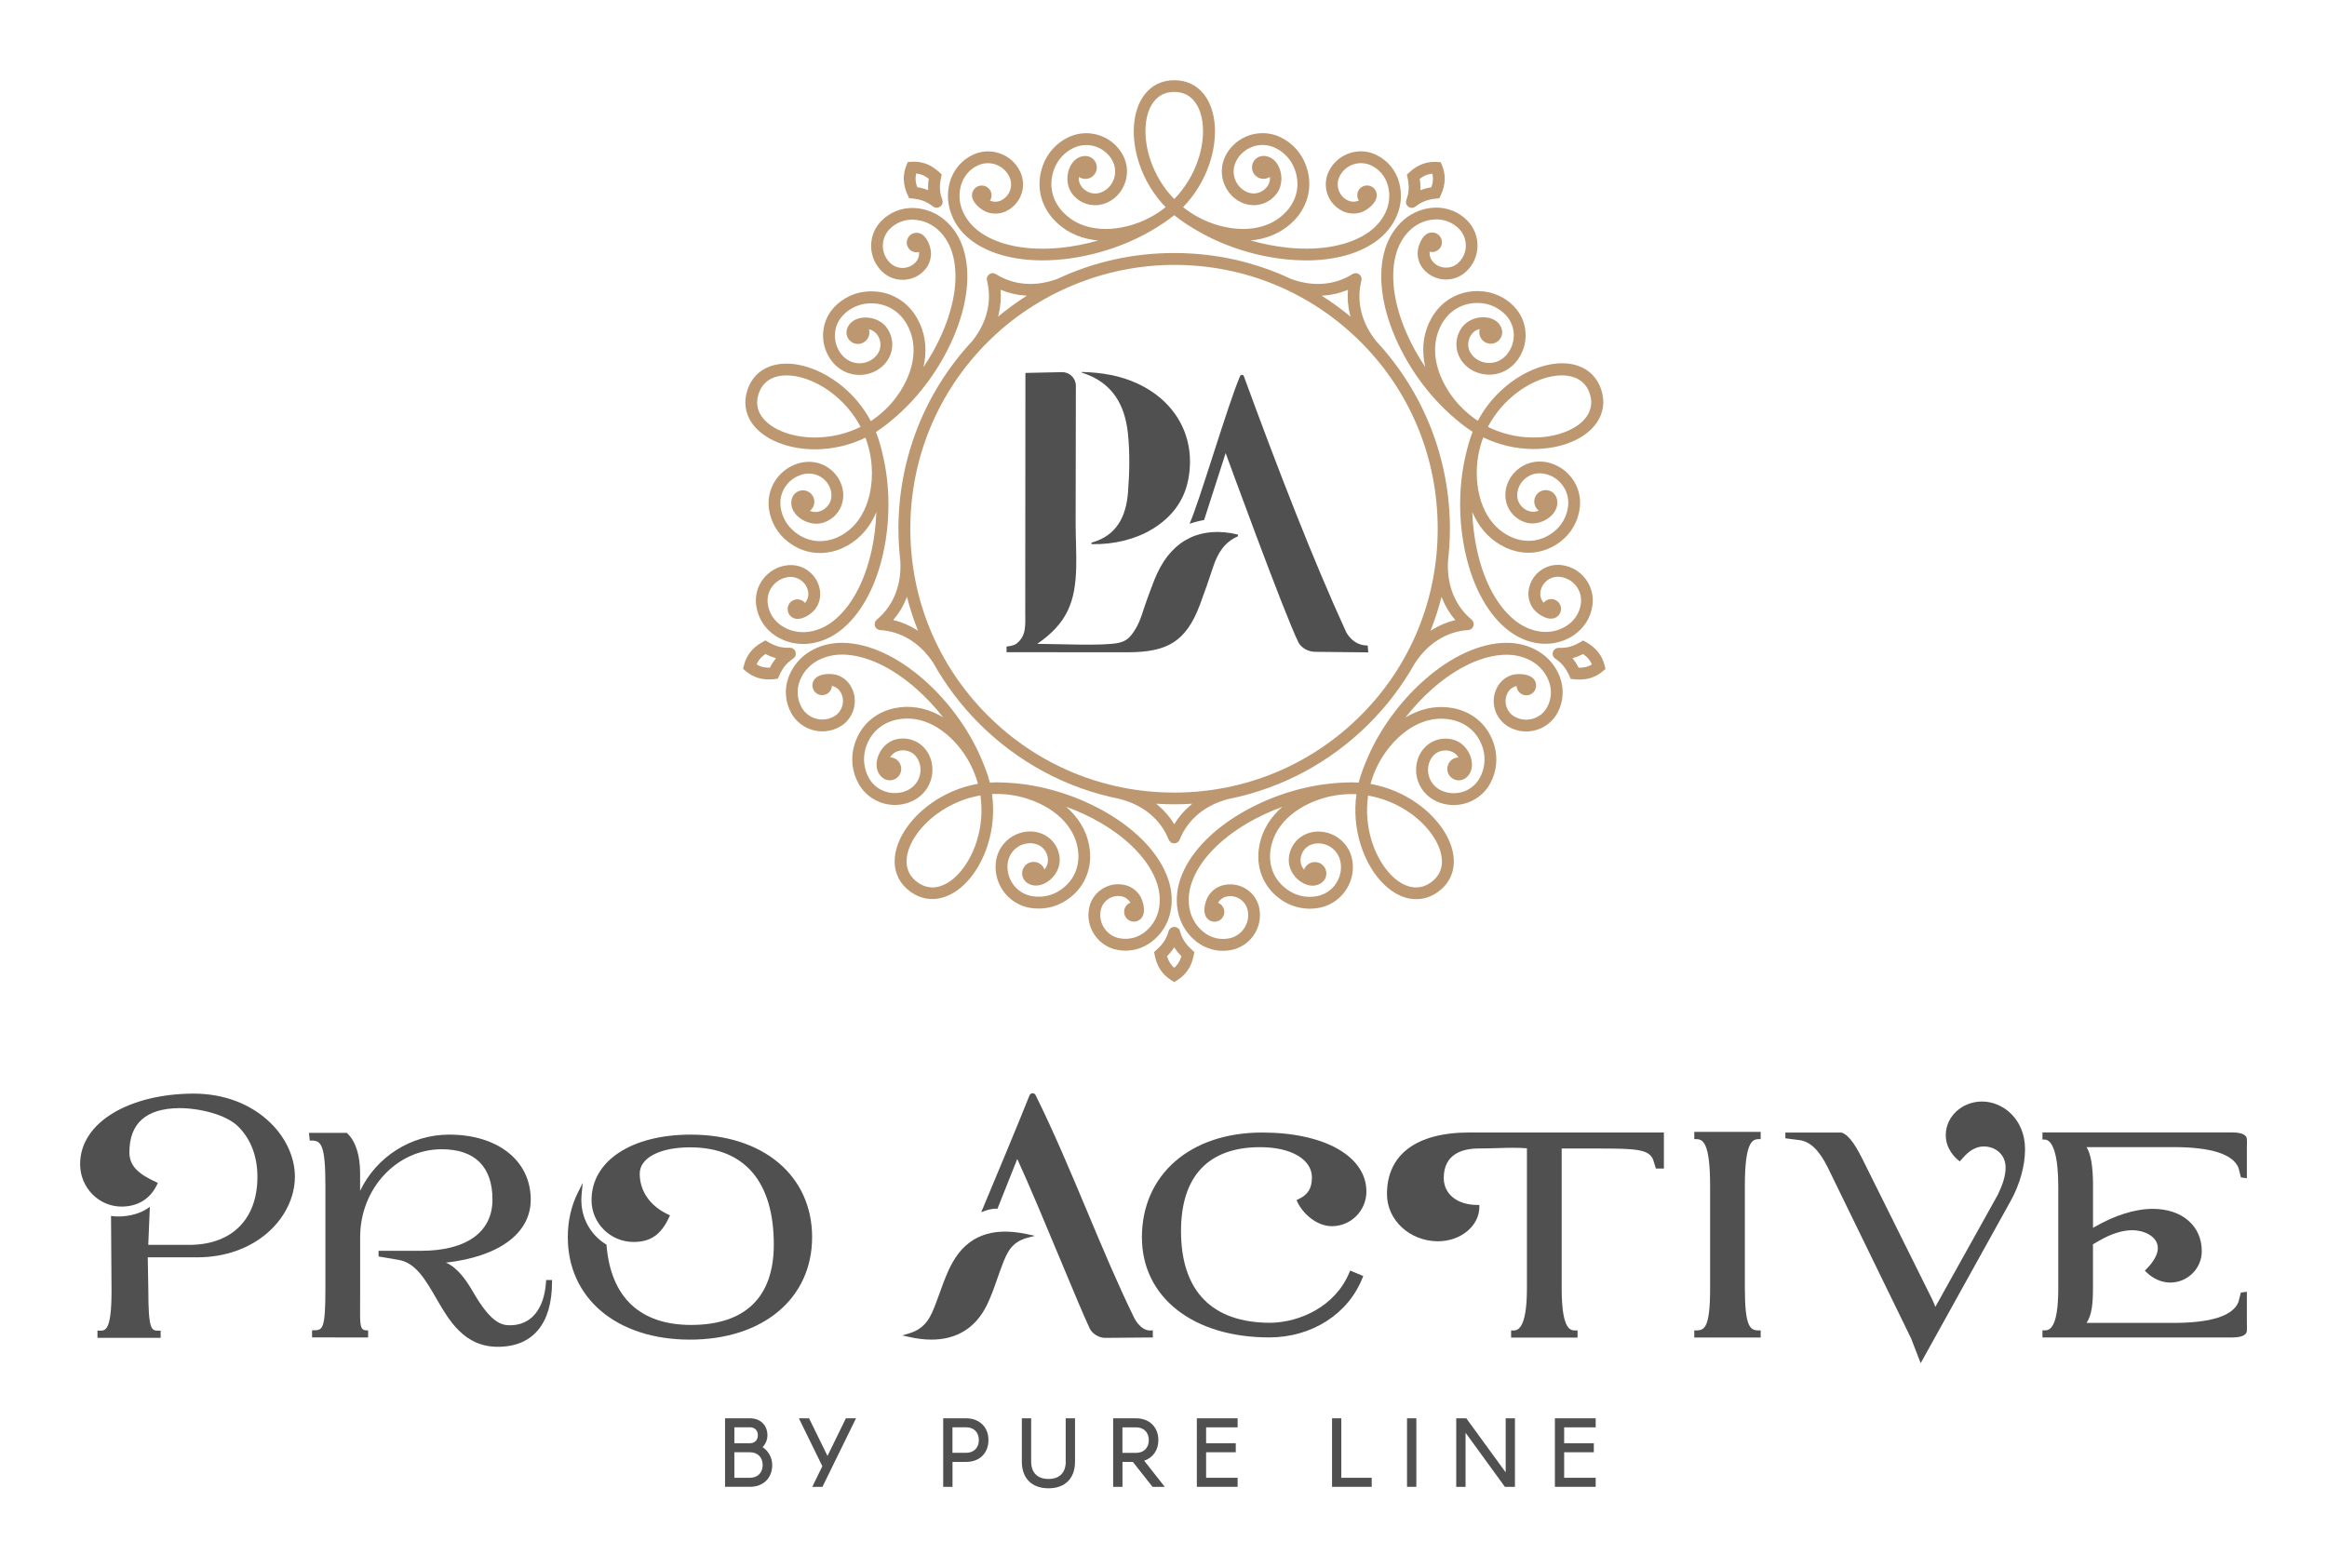 <?xml version="1.0" encoding="UTF-8"?> <!-- Generator: Adobe Illustrator 25.0.0, SVG Export Plug-In . SVG Version: 6.00 Build 0) --> <svg xmlns="http://www.w3.org/2000/svg" xmlns:xlink="http://www.w3.org/1999/xlink" version="1.1" id="Layer_1" x="0px" y="0px" viewBox="0 0 411.84 277.64" style="enable-background:new 0 0 411.84 277.64;" xml:space="preserve"> <style type="text/css"> .st0{fill:#BC976F;} .st1{fill:#515051;} </style> <g> <g> <path class="st0" d="M249.26,36.59c0.18,0.13,0.4,0.2,0.61,0.2c0.23,0,0.45-0.07,0.64-0.22c0.56-0.44,1.08-0.74,1.65-0.96 c0.58-0.23,1.21-0.37,2-0.45l0.58-0.06l0.25-0.53c0.43-0.91,0.66-1.83,0.7-2.72c0.03-0.86-0.12-1.71-0.46-2.53l-0.24-0.6 l-0.65-0.05c-0.88-0.06-1.74,0.05-2.55,0.35c-0.84,0.31-1.64,0.81-2.37,1.5l-0.43,0.4l0.13,0.58c0.16,0.76,0.22,1.43,0.19,2.04 c-0.04,0.6-0.17,1.21-0.41,1.87C248.73,35.83,248.87,36.31,249.26,36.59z M251.27,31.66c0.4-0.31,0.82-0.55,1.24-0.7l0,0 c0.32-0.12,0.65-0.19,1-0.22c0.08,0.34,0.11,0.68,0.1,1.02c-0.02,0.45-0.11,0.92-0.29,1.4c-0.7,0.11-1.33,0.28-1.92,0.51 c-0.01,0-0.01,0-0.02,0.01c0-0.01,0-0.01,0-0.02C251.42,33.01,251.38,32.36,251.27,31.66z"></path> <path class="st0" d="M245.14,44.08c-1.35,4.36-0.69,9.96,1.85,15.78l0,0c2.29,5.25,5.86,10.16,10.04,13.81 c1.03,0.9,2.25,1.92,3.6,2.77c-0.59,1.48-0.97,3.02-1.28,4.36c-1.24,5.42-1.24,11.49,0,17.08c1.36,6.2,4.13,11.12,7.78,13.86 c1.74,1.3,3.72,2.07,5.73,2.21c0.22,0.02,0.44,0.02,0.66,0.02c1.76,0,3.45-0.5,4.93-1.47c0.91-0.6,1.7-1.4,2.29-2.32 c0.59-0.93,0.96-1.96,1.1-3.06c0.22-1.67-0.22-3.32-1.24-4.66c-1.02-1.34-2.51-2.19-4.17-2.42c-1.39-0.18-2.77,0.18-3.88,1.03 c-1.11,0.85-1.83,2.09-2.01,3.48c-0.15,1.17,0.16,2.33,0.87,3.26c0.58,0.76,2.31,2.06,3.67,1.62c0.44-0.14,0.8-0.45,1.01-0.86 c0.21-0.41,0.25-0.88,0.1-1.32c-0.14-0.44-0.45-0.8-0.86-1.01c-0.41-0.21-0.88-0.25-1.32-0.1c-0.32,0.1-0.6,0.3-0.81,0.56 c-0.04-0.05-0.08-0.1-0.12-0.15c-0.38-0.49-0.54-1.1-0.46-1.71c0.11-0.83,0.54-1.58,1.21-2.09c0.67-0.51,1.5-0.74,2.34-0.62 c1.11,0.15,2.1,0.72,2.79,1.61c0.68,0.89,0.98,2,0.83,3.11c-0.1,0.79-0.37,1.54-0.8,2.21c-0.42,0.67-0.99,1.25-1.66,1.68 c-1.3,0.85-2.76,1.23-4.31,1.11c-1.58-0.12-3.22-0.76-4.62-1.8c-3.25-2.44-5.73-6.92-6.99-12.64c-0.48-2.18-0.76-4.48-0.84-6.79 c0.11,0.27,0.23,0.53,0.36,0.79c1.27,2.56,3.15,4.42,5.58,5.54c1.61,0.74,3.35,1.04,5.04,0.84c1.69-0.2,3.27-0.86,4.69-1.96 c0.92-0.72,1.68-1.59,2.26-2.61c0.57-1.01,0.94-2.11,1.09-3.27c0.37-2.83-0.97-5.64-3.4-7.15c-1.47-0.92-3.15-1.28-4.73-1.01 c-1.84,0.31-3.47,1.49-4.35,3.15c-1.1,2.07-0.86,4.46,0.61,6.09c0.65,0.73,1.53,1.26,2.47,1.51c1.51,0.4,3.36-0.17,4.5-1.38 c0.84-0.89,1.14-1.99,0.81-3c-0.17-0.52-0.53-0.94-1.01-1.18c-0.48-0.25-1.03-0.29-1.55-0.12c-1.07,0.35-1.65,1.49-1.3,2.56 c0.13,0.39,0.37,0.73,0.69,0.97c-0.44,0.21-0.95,0.27-1.46,0.16c-0.6-0.12-1.16-0.45-1.59-0.92c-1.16-1.29-0.82-2.94-0.17-3.97 c0.6-0.95,1.57-1.61,2.66-1.81c1-0.18,2.11,0.03,3.11,0.59c1.88,1.06,2.91,3.12,2.64,5.24c-0.11,0.89-0.4,1.73-0.83,2.5 c-0.44,0.77-1.02,1.44-1.73,1.99c-1.11,0.87-2.34,1.38-3.64,1.53c-1.3,0.15-2.66-0.08-3.92-0.66c-1.98-0.91-3.52-2.45-4.58-4.58 c-1.08-2.17-1.59-4.92-1.43-7.74c0.1-1.8,0.48-3.61,1.12-5.29c2.7,1.32,5.72,2.03,8.76,2.06c2.38,0.02,4.7-0.39,6.67-1.18 c2.05-0.82,3.65-2.02,4.65-3.47c1.2-1.74,1.48-3.76,0.81-5.83c-0.67-2.07-2.08-3.54-4.08-4.24c-1.66-0.59-3.67-0.61-5.8-0.07 c-2.07,0.52-4.17,1.55-6.09,2.97c-2.44,1.81-4.46,4.15-5.88,6.82c-1.5-0.98-2.88-2.23-4.02-3.62c-1.78-2.19-2.99-4.71-3.39-7.1 c-0.39-2.34-0.05-4.49,1.01-6.39c0.68-1.22,1.64-2.2,2.78-2.84c1.15-0.65,2.44-0.95,3.85-0.9c0.89,0.03,1.76,0.23,2.57,0.6 c0.81,0.37,1.53,0.88,2.14,1.53c1.47,1.55,1.84,3.83,0.95,5.79c-0.48,1.05-1.24,1.87-2.16,2.31c-1,0.48-2.17,0.52-3.21,0.1 c-1.13-0.45-2.38-1.59-2.2-3.31c0.07-0.63,0.33-1.23,0.74-1.68c0.35-0.39,0.8-0.63,1.28-0.72c-0.11,0.38-0.11,0.8,0.02,1.19 c0.35,1.06,1.49,1.65,2.56,1.3c0.52-0.17,0.94-0.53,1.18-1.01c0.25-0.48,0.29-1.03,0.12-1.55c-0.33-1.01-1.21-1.72-2.42-1.95 c-1.63-0.31-3.46,0.32-4.45,1.52c-0.61,0.75-1.01,1.7-1.11,2.67c-0.23,2.19,0.98,4.26,3.09,5.29c1.69,0.82,3.69,0.82,5.37-0.01 c1.43-0.71,2.58-1.98,3.23-3.6c1.07-2.66,0.5-5.71-1.46-7.79c-0.8-0.85-1.74-1.52-2.8-2c-1.06-0.48-2.19-0.74-3.36-0.78 c-1.79-0.06-3.46,0.33-4.95,1.17c-1.48,0.83-2.71,2.09-3.58,3.64c-1.31,2.34-1.73,4.95-1.25,7.76c0.05,0.28,0.11,0.57,0.17,0.86 c-1.3-1.92-2.42-3.95-3.31-5.99c-2.34-5.36-2.97-10.45-1.77-14.33c0.52-1.67,1.47-3.15,2.68-4.17c1.19-1.01,2.59-1.56,4.14-1.63 c0.8-0.04,1.6,0.09,2.33,0.39c0.74,0.3,1.4,0.74,1.95,1.32c0.77,0.81,1.18,1.88,1.16,3.01c-0.03,1.12-0.49,2.17-1.31,2.94 c-0.61,0.58-1.41,0.89-2.26,0.87c-0.84-0.02-1.63-0.37-2.21-0.98c-0.42-0.45-0.65-1.03-0.64-1.65c0-0.06,0.01-0.13,0.01-0.19 c0.32,0.09,0.66,0.08,0.98-0.03c0.44-0.14,0.8-0.45,1.01-0.86c0.21-0.41,0.25-0.88,0.1-1.32c-0.3-0.91-1.28-1.41-2.19-1.11 c-1.36,0.44-1.99,2.51-2.02,3.46c-0.03,1.18,0.4,2.3,1.21,3.15c0.97,1.02,2.27,1.59,3.67,1.63c1.41,0.04,2.73-0.48,3.75-1.45 c1.22-1.16,1.92-2.72,1.96-4.41c0.04-1.68-0.58-3.28-1.73-4.5c-0.77-0.8-1.67-1.42-2.69-1.82c-1.02-0.41-2.12-0.59-3.21-0.54 c-1.99,0.1-3.85,0.83-5.38,2.12C246.94,40.22,245.78,42,245.14,44.08z M271.25,77.45c-2.75-0.02-5.48-0.67-7.92-1.88 c1.27-2.41,3.09-4.54,5.3-6.17c1.7-1.26,3.56-2.17,5.36-2.62c1.74-0.44,3.33-0.43,4.6,0.02c1.37,0.48,2.31,1.46,2.78,2.91 c0.47,1.45,0.29,2.8-0.54,4c-0.76,1.11-2.05,2.05-3.71,2.71C275.4,77.11,273.38,77.47,271.25,77.45z"></path> <g> <path class="st0" d="M155.18,109.69c-0.33,0.28-0.46,0.72-0.33,1.13c0.13,0.41,0.49,0.69,0.93,0.72c1.91,0.13,3.7,0.71,5.32,1.73 c1.6,1.01,2.99,2.41,4.11,4.14c2.19,3.91,4.92,7.51,8.1,10.69c6.85,6.85,15.46,11.47,24.88,13.34c2.08,0.54,3.89,1.44,5.36,2.67 c1.48,1.23,2.58,2.75,3.29,4.53c0.16,0.4,0.54,0.66,0.97,0.66c0.43,0,0.81-0.26,0.97-0.66c0.71-1.78,1.82-3.3,3.29-4.53 c1.47-1.23,3.28-2.13,5.33-2.66c9.45-1.88,18.06-6.5,24.91-13.35c3.17-3.17,5.88-6.75,8.06-10.62c1.15-1.78,2.55-3.2,4.16-4.21 c1.62-1.02,3.41-1.61,5.32-1.73c0.43-0.03,0.79-0.31,0.92-0.72c0.13-0.41,0.01-0.85-0.32-1.13c-1.47-1.22-2.57-2.74-3.29-4.53 c-0.7-1.76-1-3.72-0.89-5.79c0.22-1.91,0.34-3.85,0.34-5.77c0-12.36-4.63-24.14-13.03-33.19c-1.29-1.61-2.18-3.34-2.63-5.15 c-0.47-1.86-0.47-3.75,0-5.6c0.1-0.42-0.05-0.85-0.4-1.1c-0.35-0.26-0.81-0.27-1.18-0.04c-1.62,1.02-3.41,1.6-5.32,1.72 c-1.8,0.12-3.66-0.17-5.53-0.85c-6.51-3.05-13.47-4.6-20.71-4.6c-7.24,0-14.2,1.55-20.71,4.6c-1.87,0.68-3.73,0.97-5.53,0.85 c-1.92-0.13-3.71-0.71-5.32-1.72c-0.37-0.23-0.83-0.22-1.17,0.04c-0.35,0.25-0.51,0.69-0.4,1.1c0.47,1.85,0.47,3.73,0,5.6 c-0.45,1.79-1.33,3.51-2.61,5.12c-8.42,9.05-13.06,20.85-13.06,33.23c0,1.94,0.12,3.89,0.34,5.77c0.11,2.09-0.19,4.04-0.89,5.79 C157.75,106.94,156.65,108.47,155.18,109.69z M160.52,105.65c0.52,2.05,1.17,4.06,1.96,6.02c-0.09-0.06-0.17-0.11-0.26-0.17 c-1.29-0.81-2.68-1.4-4.14-1.73c0.98-1.13,1.76-2.42,2.33-3.84C160.45,105.84,160.48,105.74,160.52,105.65z M161.11,93.6 c0-12.48,4.86-24.21,13.68-33.03c8.69-8.69,20.73-13.68,33.03-13.68c12.48,0,24.21,4.86,33.03,13.68 c8.77,8.77,13.6,20.5,13.6,33.03c0,12.53-4.83,24.26-13.6,33.03c-8.82,8.82-20.55,13.68-33.03,13.68 c-12.48,0-24.21-4.86-33.03-13.68C165.97,117.8,161.11,106.07,161.11,93.6z M210.75,142.51L210.75,142.51 c-1.17,0.98-2.16,2.12-2.93,3.4c-0.77-1.28-1.76-2.43-2.93-3.41c-0.09-0.07-0.18-0.14-0.27-0.22c2.14,0.14,4.25,0.14,6.39,0 C210.93,142.37,210.84,142.44,210.75,142.51z M255.24,105.94c0.57,1.42,1.35,2.71,2.33,3.84c-1.46,0.34-2.85,0.92-4.14,1.73 c-0.09,0.06-0.17,0.11-0.26,0.17c0.78-1.96,1.44-3.98,1.96-6.03C255.16,105.74,255.2,105.84,255.24,105.94z M234.2,52.33 c1.52-0.1,2.99-0.45,4.37-1.03c-0.13,1.49-0.01,2.99,0.37,4.47c0.02,0.1,0.05,0.2,0.08,0.29c-1.62-1.35-3.33-2.59-5.11-3.72 C234.01,52.34,234.1,52.33,234.2,52.33L234.2,52.33z M177.08,51.29c1.38,0.58,2.85,0.93,4.37,1.03c0.1,0.01,0.19,0.01,0.29,0.02 c-1.78,1.13-3.48,2.37-5.1,3.72c0.03-0.1,0.05-0.19,0.08-0.29v0C177.08,54.29,177.21,52.78,177.08,51.29z"></path> </g> <path class="st0" d="M272.39,115.37c-1.71-1.06-3.75-1.61-5.93-1.57c-4.56,0.07-9.69,2.42-14.44,6.64 c-4.28,3.8-7.85,8.71-10.03,13.82c-0.54,1.26-1.13,2.74-1.53,4.28c-1.62-0.1-3.26,0.01-4.54,0.13c-5.54,0.5-11.31,2.37-16.25,5.27 c-5.48,3.22-9.3,7.36-10.77,11.68c-0.7,2.06-0.82,4.18-0.34,6.13c0.48,1.94,1.56,3.63,3.11,4.88c0.85,0.69,1.86,1.19,2.91,1.46 c0.61,0.16,1.24,0.23,1.86,0.23c0.46,0,0.93-0.04,1.39-0.13c1.65-0.3,3.09-1.23,4.05-2.62c0.95-1.39,1.31-3.06,1.01-4.72 c-0.25-1.38-1.03-2.58-2.18-3.37c-1.15-0.79-2.55-1.09-3.93-0.84c-1.16,0.21-2.16,0.86-2.83,1.83c-0.54,0.79-1.24,2.83-0.4,3.99 c0.27,0.37,0.67,0.62,1.13,0.69c0.46,0.07,0.92-0.04,1.29-0.31c0.77-0.56,0.95-1.65,0.38-2.42c-0.2-0.27-0.47-0.48-0.78-0.6 c0.03-0.06,0.07-0.11,0.1-0.16c0.35-0.51,0.88-0.85,1.49-0.97c0.83-0.15,1.67,0.03,2.36,0.51c0.7,0.48,1.16,1.2,1.32,2.03 c0.2,1.1-0.03,2.22-0.67,3.15c-0.64,0.93-1.6,1.55-2.7,1.75c-0.79,0.14-1.59,0.12-2.36-0.08c-0.76-0.19-1.49-0.56-2.11-1.06 c-1.21-0.98-2.02-2.24-2.39-3.75c-0.38-1.54-0.28-3.3,0.29-4.95c1.31-3.85,4.81-7.59,9.86-10.56c1.92-1.13,4.02-2.11,6.2-2.9 c-0.22,0.19-0.43,0.39-0.64,0.59c-2.04,2-3.23,4.36-3.55,7.02c-0.21,1.76,0.05,3.51,0.76,5.05c0.71,1.55,1.82,2.85,3.31,3.85 c0.97,0.66,2.04,1.11,3.18,1.34c1.13,0.24,2.29,0.25,3.44,0.03c2.8-0.52,5.06-2.66,5.76-5.44c0.42-1.69,0.24-3.39-0.5-4.81 c-0.87-1.66-2.49-2.84-4.34-3.16c-2.31-0.41-4.51,0.56-5.61,2.46c-0.49,0.85-0.73,1.85-0.67,2.82c0.09,1.56,1.2,3.14,2.71,3.85 c1.11,0.53,2.24,0.47,3.1-0.16c0.44-0.32,0.73-0.79,0.81-1.32c0.09-0.54-0.04-1.07-0.36-1.51c-0.32-0.44-0.79-0.73-1.33-0.81 c-0.54-0.08-1.07,0.04-1.51,0.36c-0.33,0.24-0.58,0.58-0.72,0.95c-0.33-0.35-0.55-0.82-0.61-1.34c-0.07-0.61,0.07-1.25,0.38-1.79 c0.87-1.5,2.55-1.69,3.72-1.39c1.08,0.27,2.01,0.99,2.54,1.97c0.48,0.9,0.62,2.01,0.4,3.14c-0.43,2.11-2.07,3.73-4.17,4.12 c-0.88,0.16-1.76,0.16-2.63-0.02c-0.87-0.18-1.69-0.53-2.43-1.03c-1.17-0.79-2.04-1.8-2.59-2.99c-0.54-1.19-0.75-2.55-0.58-3.93 c0.26-2.17,1.25-4.11,2.94-5.77c1.73-1.7,4.19-3.03,6.92-3.75c1.74-0.46,3.59-0.65,5.38-0.57c-0.42,2.98-0.17,6.07,0.75,8.97 c0.72,2.28,1.82,4.35,3.18,5.98c1.41,1.69,3.05,2.86,4.74,3.36c2.03,0.6,4.03,0.25,5.79-1.03c1.76-1.28,2.72-3.07,2.77-5.19 c0.04-1.76-0.55-3.68-1.73-5.54c-1.13-1.8-2.76-3.49-4.71-4.88c-2.47-1.76-5.33-2.96-8.3-3.48c0.47-1.73,1.23-3.43,2.2-4.94 c1.53-2.37,3.56-4.3,5.7-5.42c2.1-1.1,4.25-1.44,6.4-1.01c1.36,0.27,2.59,0.88,3.56,1.77c0.97,0.89,1.66,2.03,2.05,3.38 c0.25,0.86,0.32,1.75,0.22,2.63c-0.1,0.88-0.36,1.73-0.79,2.51c-1.02,1.87-3.07,2.93-5.21,2.69c-1.14-0.13-2.16-0.61-2.86-1.35 c-0.77-0.8-1.16-1.91-1.09-3.02c0.08-1.21,0.78-2.75,2.47-3.11c0.62-0.13,1.27-0.06,1.82,0.19c0.48,0.22,0.85,0.56,1.08,0.99 c-0.4,0.01-0.79,0.14-1.13,0.38c-0.9,0.66-1.11,1.93-0.45,2.84c0.66,0.9,1.93,1.11,2.84,0.45c0.86-0.63,1.27-1.68,1.11-2.9 c-0.21-1.65-1.37-3.2-2.83-3.76c-0.91-0.35-1.93-0.43-2.89-0.23c-2.15,0.46-3.75,2.25-4.08,4.57c-0.26,1.86,0.36,3.77,1.67,5.1 c1.11,1.14,2.68,1.84,4.42,1.96c2.86,0.2,5.59-1.29,6.96-3.79c0.56-1.03,0.91-2.13,1.04-3.28c0.13-1.16,0.03-2.31-0.29-3.43 c-0.5-1.73-1.39-3.19-2.64-4.34c-1.25-1.15-2.83-1.93-4.57-2.28c-2.63-0.52-5.24-0.11-7.77,1.21c-0.26,0.13-0.51,0.28-0.76,0.43 c1.42-1.82,3.01-3.52,4.67-5c4.38-3.88,9.02-6.05,13.09-6.11c1.76-0.03,3.45,0.42,4.79,1.26c1.32,0.82,2.28,1.98,2.83,3.43 c0.28,0.74,0.4,1.55,0.35,2.34c-0.05,0.79-0.27,1.55-0.66,2.26c-0.54,0.99-1.42,1.71-2.5,2.03c-1.08,0.32-2.22,0.2-3.2-0.33 c-0.74-0.4-1.28-1.07-1.52-1.88c-0.24-0.81-0.15-1.66,0.25-2.4c0.29-0.54,0.78-0.94,1.38-1.12c0.06-0.02,0.13-0.03,0.19-0.05 c0.02,0.33,0.13,0.65,0.33,0.93c0.27,0.37,0.67,0.62,1.13,0.69c0.46,0.07,0.92-0.04,1.29-0.31c0.37-0.27,0.62-0.67,0.69-1.13 c0.07-0.46-0.04-0.92-0.31-1.29c-0.84-1.16-3-1.12-3.92-0.85c-1.13,0.33-2.06,1.09-2.62,2.13c-0.67,1.23-0.82,2.65-0.42,3.99 c0.4,1.34,1.3,2.45,2.53,3.12c1.48,0.8,3.18,0.98,4.8,0.5c1.61-0.48,2.94-1.56,3.74-3.04c0.53-0.97,0.83-2.02,0.9-3.12 c0.07-1.09-0.1-2.21-0.48-3.22C275.36,117.97,274.09,116.43,272.39,115.37z M253.29,156.18c-1.23,0.9-2.57,1.14-3.97,0.73 c-1.29-0.38-2.58-1.31-3.73-2.69c-1.19-1.43-2.16-3.25-2.8-5.27c-0.83-2.62-1.05-5.41-0.66-8.11c2.68,0.46,5.27,1.54,7.51,3.14 c1.73,1.23,3.16,2.72,4.15,4.29c0.95,1.52,1.44,3.03,1.41,4.38C255.16,154.09,254.52,155.28,253.29,156.18z"></path> <path class="st0" d="M172.25,42.81L172.25,42.81c3.73,2.63,9.26,3.73,15.58,3.12c5.7-0.56,11.47-2.43,16.24-5.28 c1.18-0.7,2.52-1.55,3.75-2.56c1.22,1.01,2.57,1.86,3.75,2.56c4.77,2.85,10.54,4.73,16.24,5.28c1.14,0.11,2.26,0.17,3.34,0.17 c4.92,0,9.19-1.13,12.24-3.28c1.78-1.25,3.12-2.9,3.88-4.76c0.75-1.85,0.87-3.85,0.35-5.77c-0.28-1.05-0.8-2.05-1.5-2.89 c-0.7-0.84-1.57-1.51-2.56-1.99c-1.52-0.73-3.23-0.82-4.81-0.26c-1.59,0.56-2.86,1.7-3.59,3.22c-0.61,1.26-0.68,2.69-0.22,4.01 c0.47,1.32,1.42,2.38,2.69,2.99c1.06,0.51,2.26,0.57,3.37,0.18c0.9-0.32,2.67-1.56,2.67-2.99c0-0.96-0.78-1.73-1.73-1.73 c-0.96,0-1.73,0.78-1.73,1.73c0,0.34,0.1,0.67,0.28,0.94c-0.06,0.03-0.12,0.05-0.18,0.07c-0.58,0.21-1.21,0.17-1.77-0.09 c-0.76-0.36-1.33-1-1.61-1.8c-0.28-0.8-0.24-1.65,0.13-2.41c0.48-1.01,1.34-1.78,2.4-2.15c1.06-0.37,2.2-0.31,3.22,0.17 c0.73,0.35,1.35,0.83,1.86,1.44c0.5,0.6,0.88,1.33,1.09,2.1c0.41,1.5,0.31,3-0.27,4.44c-0.6,1.47-1.71,2.83-3.14,3.84 c-3.32,2.34-8.35,3.32-14.18,2.75c-2.22-0.22-4.5-0.66-6.72-1.3c0.29-0.03,0.58-0.06,0.87-0.1c2.78-0.41,5.2-1.65,7-3.59 c1.21-1.3,2.02-2.87,2.36-4.53c0.34-1.67,0.2-3.38-0.42-5.07c-0.4-1.1-1-2.09-1.78-2.95c-0.78-0.86-1.71-1.55-2.77-2.05 c-2.58-1.22-5.66-0.82-7.86,1.02c-1.33,1.12-2.19,2.6-2.42,4.18c-0.27,1.85,0.35,3.76,1.65,5.11c1.63,1.69,3.98,2.2,5.99,1.3 c0.9-0.4,1.68-1.07,2.2-1.88c0.84-1.31,0.87-3.25,0.07-4.71c-0.59-1.08-1.54-1.69-2.6-1.69c-1.12,0-2.03,0.91-2.03,2.03 s0.91,2.03,2.03,2.03c0.41,0,0.81-0.13,1.14-0.35c0.06,0.48-0.04,0.98-0.29,1.44c-0.3,0.53-0.79,0.97-1.37,1.23 c-1.58,0.71-3.05-0.13-3.83-1.06c-0.71-0.86-1.04-1.99-0.89-3.09c0.14-1.01,0.68-1.99,1.52-2.77c1.59-1.46,3.86-1.81,5.79-0.89 c0.81,0.38,1.52,0.91,2.12,1.57c0.6,0.66,1.06,1.42,1.36,2.26c0.48,1.32,0.59,2.65,0.33,3.94c-0.26,1.28-0.9,2.5-1.84,3.52 c-1.49,1.61-3.43,2.59-5.77,2.94c-2.4,0.36-5.17-0.01-7.8-1.03c-1.68-0.65-3.29-1.58-4.69-2.7c2.09-2.16,3.7-4.81,4.67-7.69 c0.76-2.27,1.08-4.59,0.94-6.71c-0.15-2.2-0.79-4.1-1.86-5.5c-1.29-1.68-3.12-2.57-5.3-2.57c-2.18,0-4.01,0.89-5.29,2.57 c-1.07,1.4-1.71,3.3-1.86,5.5c-0.14,2.13,0.18,4.45,0.94,6.71c0.96,2.88,2.57,5.53,4.67,7.69c-1.39,1.12-3,2.05-4.68,2.7 c-2.63,1.02-5.4,1.39-7.8,1.03c-2.34-0.34-4.28-1.33-5.77-2.94c-0.94-1.02-1.58-2.24-1.84-3.52c-0.26-1.29-0.15-2.61,0.33-3.94 c0.31-0.84,0.76-1.6,1.36-2.26c0.6-0.66,1.31-1.18,2.11-1.56c1.93-0.91,4.21-0.57,5.8,0.89c0.85,0.77,1.39,1.76,1.52,2.77 c0.15,1.1-0.18,2.23-0.89,3.09c-0.78,0.93-2.24,1.77-3.83,1.06c-0.58-0.26-1.06-0.69-1.37-1.23c-0.26-0.45-0.36-0.96-0.29-1.44 c0.33,0.22,0.73,0.35,1.14,0.35c1.12,0,2.03-0.91,2.03-2.03s-0.91-2.03-2.03-2.03c-1.06,0-2.01,0.62-2.6,1.69 c-0.8,1.46-0.77,3.39,0.07,4.71c0.52,0.82,1.3,1.48,2.2,1.88c2.01,0.89,4.36,0.38,5.99-1.3c1.3-1.35,1.92-3.26,1.65-5.11 c-0.23-1.58-1.09-3.06-2.42-4.18c-2.19-1.84-5.28-2.24-7.86-1.02c-1.06,0.5-1.99,1.19-2.77,2.05c-0.78,0.86-1.38,1.85-1.78,2.95 c-0.61,1.69-0.75,3.4-0.42,5.07c0.34,1.66,1.15,3.23,2.36,4.53c1.79,1.94,4.21,3.18,7,3.59c0.29,0.04,0.57,0.08,0.87,0.1 c-2.22,0.64-4.5,1.08-6.72,1.3c-5.82,0.57-10.86-0.41-14.18-2.75c-1.43-1.01-2.54-2.37-3.14-3.84c-0.59-1.44-0.68-2.94-0.27-4.44 c0.21-0.77,0.58-1.49,1.09-2.1c0.51-0.61,1.13-1.1,1.86-1.44c1.01-0.48,2.16-0.55,3.22-0.17c1.06,0.38,1.91,1.14,2.4,2.15 c0.36,0.76,0.41,1.62,0.13,2.41c-0.28,0.8-0.85,1.43-1.61,1.8c-0.56,0.27-1.19,0.3-1.77,0.09c-0.06-0.02-0.12-0.05-0.18-0.07 c0.18-0.28,0.28-0.6,0.28-0.94c0-0.96-0.78-1.73-1.73-1.73c-0.96,0-1.73,0.78-1.73,1.73c0,1.42,1.77,2.67,2.67,2.99 c1.11,0.39,2.31,0.33,3.37-0.18c1.27-0.61,2.22-1.67,2.69-2.99c0.47-1.32,0.39-2.75-0.21-4.01c-0.73-1.52-2-2.67-3.59-3.22 c-1.59-0.56-3.29-0.47-4.81,0.26c-1,0.48-1.86,1.15-2.56,1.99c-0.7,0.84-1.22,1.84-1.5,2.89c-0.52,1.92-0.4,3.92,0.35,5.77 C169.13,39.91,170.47,41.56,172.25,42.81z M204.19,18.01c0.89-1.16,2.11-1.74,3.63-1.74c1.53,0,2.75,0.59,3.63,1.74 c0.82,1.07,1.32,2.58,1.44,4.37c0.12,1.86-0.17,3.91-0.84,5.91c-0.87,2.61-2.33,5-4.23,6.95c-1.9-1.95-3.36-4.34-4.23-6.95 c-0.67-2.01-0.96-4.05-0.84-5.91C202.87,20.59,203.37,19.08,204.19,18.01z"></path> <path class="st0" d="M207.08,161.75c0.48-1.95,0.37-4.07-0.34-6.13l0,0c-1.47-4.32-5.3-8.47-10.77-11.68 c-4.94-2.9-10.7-4.77-16.24-5.27c-1.36-0.12-2.95-0.23-4.54-0.13c-0.39-1.54-0.99-3.01-1.53-4.28 c-2.19-5.12-5.75-10.02-10.03-13.82c-4.75-4.21-9.87-6.57-14.44-6.64c-2.19-0.03-4.23,0.51-5.93,1.57 c-1.7,1.06-2.97,2.6-3.68,4.46c-0.39,1.01-0.56,2.13-0.48,3.22c0.07,1.1,0.38,2.15,0.9,3.12c0.8,1.48,2.13,2.56,3.74,3.04 c1.61,0.48,3.32,0.3,4.8-0.5c1.23-0.67,2.13-1.77,2.53-3.12c0.4-1.34,0.25-2.76-0.42-3.99c-0.56-1.04-1.49-1.79-2.62-2.13 c-0.92-0.27-3.08-0.31-3.92,0.84c-0.56,0.77-0.39,1.86,0.38,2.42c0.77,0.56,1.86,0.39,2.42-0.38c0.2-0.28,0.31-0.6,0.33-0.93 c0.06,0.01,0.13,0.03,0.19,0.05c0.6,0.18,1.09,0.57,1.38,1.12c0.4,0.74,0.49,1.59,0.25,2.4c-0.24,0.81-0.78,1.48-1.52,1.88 c-0.99,0.54-2.13,0.65-3.2,0.33c-1.08-0.32-1.97-1.04-2.5-2.03c-0.38-0.71-0.6-1.47-0.66-2.26c-0.05-0.79,0.07-1.6,0.35-2.34 c0.55-1.45,1.51-2.61,2.83-3.43c1.35-0.84,3.04-1.28,4.8-1.26c4.06,0.06,8.71,2.23,13.08,6.11c1.67,1.48,3.25,3.17,4.68,5 c-0.25-0.15-0.5-0.29-0.76-0.43c-2.53-1.32-5.14-1.73-7.77-1.21c-1.74,0.35-3.32,1.13-4.57,2.28c-1.25,1.15-2.14,2.61-2.64,4.34 c-0.32,1.12-0.42,2.28-0.29,3.44c0.13,1.15,0.48,2.26,1.04,3.28c1.37,2.5,4.1,3.99,6.95,3.79c1.73-0.12,3.3-0.82,4.42-1.96 c1.31-1.33,1.93-3.24,1.67-5.1c-0.33-2.32-1.93-4.12-4.08-4.57c-0.96-0.21-1.99-0.12-2.89,0.23c-1.45,0.57-2.62,2.12-2.83,3.77 c-0.16,1.22,0.25,2.27,1.11,2.9c0.91,0.66,2.18,0.46,2.84-0.45c0.66-0.91,0.45-2.18-0.45-2.84c-0.33-0.24-0.73-0.37-1.13-0.39 c0.23-0.43,0.61-0.77,1.08-0.99c0.56-0.25,1.2-0.32,1.82-0.19c1.7,0.36,2.39,1.9,2.47,3.11c0.07,1.12-0.32,2.22-1.09,3.02 c-0.7,0.74-1.72,1.22-2.86,1.34c-2.14,0.24-4.19-0.81-5.21-2.69c-0.43-0.78-0.69-1.63-0.79-2.51c-0.1-0.89-0.02-1.77,0.22-2.63 c0.39-1.35,1.08-2.49,2.05-3.38c0.97-0.89,2.2-1.5,3.56-1.77c2.14-0.43,4.29-0.09,6.39,1.01c2.15,1.13,4.18,3.05,5.7,5.42 c0.98,1.51,1.73,3.21,2.2,4.94c-2.97,0.52-5.83,1.72-8.3,3.48c-1.95,1.39-3.57,3.07-4.71,4.88c-1.17,1.87-1.77,3.78-1.73,5.54 c0.05,2.11,1.01,3.91,2.77,5.19c1.76,1.28,3.77,1.64,5.79,1.03c1.69-0.5,3.33-1.66,4.74-3.35c1.36-1.63,2.46-3.7,3.18-5.98 c0.91-2.9,1.17-5.99,0.75-8.97c1.79-0.09,3.64,0.11,5.38,0.57c2.73,0.72,5.19,2.06,6.92,3.75c1.69,1.66,2.68,3.6,2.94,5.77 c0.16,1.38-0.04,2.74-0.58,3.93c-0.55,1.2-1.42,2.2-2.59,2.99c-0.74,0.5-1.56,0.84-2.43,1.02c-0.87,0.18-1.75,0.19-2.63,0.03 c-2.1-0.4-3.74-2.02-4.17-4.13c-0.23-1.12-0.09-2.24,0.4-3.14c0.53-0.98,1.45-1.7,2.54-1.97c1.18-0.3,2.86-0.11,3.72,1.39 c0.32,0.55,0.45,1.18,0.38,1.79c-0.06,0.52-0.27,0.98-0.61,1.34c-0.14-0.38-0.38-0.71-0.72-0.95c-0.44-0.32-0.98-0.45-1.51-0.36 c-0.54,0.08-1.01,0.37-1.33,0.81c-0.66,0.91-0.45,2.18,0.45,2.84c0.86,0.63,1.99,0.68,3.1,0.16c1.5-0.71,2.62-2.29,2.71-3.85 c0.06-0.97-0.18-1.97-0.67-2.82c-1.1-1.9-3.3-2.87-5.61-2.46c-1.85,0.33-3.47,1.51-4.34,3.16c-0.74,1.41-0.92,3.12-0.5,4.81 c0.69,2.78,2.95,4.92,5.76,5.44c1.15,0.21,2.3,0.2,3.44-0.03c1.14-0.23,2.21-0.69,3.18-1.34c1.49-1.01,2.61-2.3,3.31-3.85 c0.71-1.54,0.97-3.29,0.76-5.05c-0.31-2.66-1.51-5.02-3.55-7.02c-0.21-0.2-0.42-0.4-0.64-0.59c2.18,0.79,4.28,1.77,6.2,2.9 c5.04,2.96,8.54,6.71,9.86,10.56c0.56,1.65,0.67,3.41,0.29,4.95c-0.37,1.51-1.18,2.78-2.39,3.75c-0.62,0.5-1.35,0.87-2.11,1.06 c-0.77,0.19-1.57,0.22-2.36,0.07c-1.1-0.2-2.06-0.82-2.7-1.75c-0.64-0.93-0.88-2.04-0.67-3.15c0.15-0.83,0.62-1.55,1.31-2.03 c0.69-0.48,1.53-0.66,2.36-0.51c0.61,0.11,1.14,0.46,1.49,0.97c0.04,0.05,0.07,0.11,0.1,0.16c-0.31,0.12-0.58,0.32-0.78,0.6 c-0.27,0.37-0.38,0.83-0.31,1.29c0.07,0.46,0.32,0.86,0.69,1.14c0.37,0.27,0.83,0.38,1.29,0.31c0.46-0.07,0.86-0.32,1.13-0.69 c0.84-1.15,0.14-3.2-0.4-3.99c-0.67-0.97-1.67-1.62-2.83-1.83c-1.38-0.25-2.77,0.04-3.93,0.84c-1.15,0.8-1.93,1.99-2.18,3.37 c-0.31,1.65,0.05,3.33,1.01,4.71c0.95,1.39,2.39,2.32,4.05,2.62c0.46,0.09,0.93,0.13,1.39,0.13c0.62,0,1.24-0.08,1.86-0.23 c1.06-0.27,2.07-0.77,2.91-1.46C205.53,165.37,206.6,163.68,207.08,161.75z M170.06,154.21c-1.15,1.38-2.44,2.31-3.73,2.69 c-1.4,0.42-2.73,0.17-3.97-0.73c-1.23-0.9-1.88-2.09-1.91-3.55c-0.03-1.34,0.45-2.86,1.41-4.38c0.99-1.57,2.43-3.06,4.15-4.29 c2.24-1.6,4.82-2.68,7.51-3.14c0.39,2.69,0.17,5.48-0.66,8.11v0C172.22,150.96,171.25,152.78,170.06,154.21z"></path> <path class="st0" d="M283.98,117.78L283.98,117.78c-0.21-0.87-0.59-1.65-1.12-2.32c-0.55-0.7-1.28-1.31-2.16-1.79l-0.52-0.28 l-0.51,0.3c-0.69,0.4-1.29,0.65-1.88,0.81c-0.59,0.15-1.19,0.21-1.91,0.19c-0.47-0.01-0.88,0.28-1.03,0.72 c-0.14,0.45,0.02,0.93,0.41,1.19c0.59,0.4,1.04,0.8,1.43,1.27c0.39,0.47,0.73,1.05,1.05,1.76l0.24,0.54l0.59,0.07 c0.34,0.04,0.67,0.06,1,0.06c0.63,0,1.24-0.08,1.81-0.24c0.82-0.23,1.59-0.64,2.27-1.22l0.49-0.42L283.98,117.78z M281.74,117.63 c-0.3,0.18-0.61,0.32-0.94,0.41c-0.43,0.12-0.91,0.18-1.41,0.16c-0.32-0.63-0.67-1.18-1.08-1.67c0-0.01-0.01-0.01-0.01-0.02 c0.01,0,0.01,0,0.02,0c0.61-0.16,1.22-0.4,1.86-0.72c0.42,0.28,0.77,0.6,1.05,0.96C281.43,117.01,281.6,117.31,281.74,117.63z"></path> <path class="st0" d="M209.6,166.6L209.6,166.6c-0.33-0.51-0.57-1.07-0.77-1.75l-0.11-0.39h-0.1c-0.19-0.23-0.48-0.37-0.8-0.37 c-0.47,0.01-0.87,0.31-1,0.76c-0.2,0.69-0.44,1.24-0.77,1.75c-0.33,0.52-0.76,1.01-1.35,1.54l-0.44,0.4l0.11,0.58 c0.19,0.99,0.54,1.87,1.04,2.61c0.48,0.71,1.11,1.31,1.86,1.78l0.55,0.34l0.55-0.34c0.75-0.47,1.38-1.07,1.86-1.78 c0.5-0.74,0.85-1.62,1.04-2.62l0.11-0.58l-0.44-0.39C210.35,167.61,209.93,167.12,209.6,166.6z M208.5,170.56 c-0.19,0.29-0.42,0.54-0.68,0.77c-0.26-0.23-0.49-0.48-0.68-0.77c-0.25-0.37-0.45-0.81-0.59-1.3c0.51-0.5,0.92-1.01,1.26-1.54 c0-0.01,0.01-0.01,0.01-0.02c0,0.01,0.01,0.01,0.01,0.02c0.34,0.54,0.75,1.04,1.26,1.54C208.95,169.76,208.75,170.19,208.5,170.56 L208.5,170.56z"></path> <path class="st0" d="M140.38,116.58c0.39-0.26,0.56-0.74,0.41-1.19c-0.15-0.45-0.56-0.74-1.03-0.72c-0.71,0.02-1.32-0.04-1.9-0.19 c-0.6-0.16-1.21-0.42-1.88-0.81l-0.51-0.3l-0.52,0.29c-0.89,0.49-1.61,1.09-2.16,1.79c-0.53,0.67-0.91,1.46-1.12,2.32l-0.16,0.63 l0.5,0.42c0.68,0.57,1.44,0.98,2.27,1.22c0.57,0.16,1.17,0.24,1.81,0.24c0.33,0,0.66-0.02,1-0.06l0.58-0.08l0.24-0.54 c0.32-0.71,0.66-1.29,1.05-1.76C139.33,117.39,139.8,116.97,140.38,116.58z M137.35,116.5c0,0.01-0.01,0.01-0.01,0.02 c-0.4,0.49-0.76,1.04-1.08,1.67c-0.51,0.02-0.98-0.04-1.42-0.16c-0.33-0.09-0.64-0.23-0.94-0.41c0.13-0.32,0.31-0.61,0.52-0.88 c0.28-0.35,0.63-0.68,1.05-0.96c0.63,0.32,1.24,0.56,1.85,0.72C137.34,116.5,137.35,116.5,137.35,116.5z"></path> <path class="st0" d="M160.9,35.08l0.58,0.06c0.78,0.08,1.42,0.22,2,0.45c0.56,0.22,1.09,0.53,1.65,0.96l0.15,0.11h0.04 c0.15,0.07,0.3,0.11,0.46,0.11c0.22,0,0.43-0.07,0.62-0.2c0.38-0.28,0.53-0.76,0.37-1.2c-0.24-0.66-0.37-1.26-0.41-1.86 c-0.04-0.61,0.02-1.28,0.19-2.04l0.12-0.58l-0.43-0.4c-0.74-0.69-1.54-1.2-2.37-1.5c-0.8-0.29-1.66-0.41-2.55-0.35l-0.65,0.05 l-0.25,0.6c-0.34,0.82-0.49,1.68-0.46,2.54c0.03,0.89,0.27,1.81,0.7,2.73L160.9,35.08z M164.27,33.64c0,0.01,0,0.01,0,0.02 c-0.01,0-0.01-0.01-0.02-0.01c-0.59-0.23-1.22-0.4-1.92-0.51c-0.17-0.48-0.27-0.95-0.29-1.4c-0.01-0.34,0.02-0.68,0.1-1.02 c0.35,0.03,0.68,0.1,1,0.22c0.42,0.15,0.83,0.39,1.24,0.7C164.27,32.36,164.23,33.01,164.27,33.64z"></path> <path class="st0" d="M137.74,78.36c1.98,0.79,4.28,1.2,6.67,1.18c3.04-0.03,6.05-0.74,8.76-2.06c0.64,1.67,1.02,3.49,1.12,5.29 c0.16,2.82-0.35,5.56-1.43,7.74c-1.05,2.12-2.59,3.66-4.58,4.58c-1.26,0.58-2.62,0.81-3.92,0.66c-1.31-0.15-2.54-0.67-3.65-1.54 c-0.7-0.55-1.28-1.22-1.72-1.99c-0.44-0.77-0.72-1.61-0.84-2.49c-0.27-2.12,0.76-4.18,2.64-5.24c1-0.57,2.1-0.78,3.11-0.59 c1.09,0.2,2.06,0.86,2.66,1.8c0.65,1.03,0.99,2.68-0.17,3.97c-0.42,0.47-0.99,0.8-1.59,0.92c-0.51,0.1-1.02,0.04-1.46-0.16 c0.31-0.24,0.56-0.58,0.69-0.97c0.34-1.07-0.24-2.21-1.3-2.56c-1.06-0.35-2.21,0.24-2.56,1.3c-0.33,1.01-0.03,2.11,0.81,3 c1.14,1.21,2.99,1.78,4.5,1.39c0.94-0.25,1.81-0.78,2.47-1.51c1.47-1.63,1.71-4.02,0.61-6.09c-0.88-1.66-2.51-2.84-4.35-3.15 c-1.57-0.27-3.25,0.09-4.73,1.01c-2.43,1.52-3.76,4.33-3.4,7.16c0.15,1.16,0.52,2.26,1.09,3.26c0.57,1.01,1.33,1.89,2.26,2.61 c1.42,1.11,2.99,1.77,4.69,1.96c1.68,0.19,3.42-0.1,5.04-0.84c2.43-1.12,4.31-2.99,5.58-5.55c0.13-0.26,0.25-0.52,0.36-0.79 c-0.08,2.31-0.36,4.61-0.84,6.79c-1.26,5.71-3.74,10.2-6.99,12.64c-1.4,1.05-3.04,1.69-4.62,1.8c-1.56,0.11-3-0.26-4.31-1.11 c-0.67-0.43-1.24-1.02-1.66-1.68c-0.42-0.68-0.69-1.42-0.8-2.22c-0.15-1.11,0.15-2.22,0.83-3.11c0.69-0.89,1.67-1.47,2.79-1.61 c0.84-0.11,1.67,0.11,2.34,0.63c0.67,0.51,1.1,1.25,1.21,2.09c0.08,0.61-0.08,1.22-0.46,1.71c-0.04,0.05-0.08,0.1-0.12,0.15 c-0.21-0.26-0.49-0.45-0.81-0.56c-0.91-0.29-1.89,0.21-2.18,1.11c-0.29,0.91,0.2,1.89,1.11,2.18c1.36,0.44,3.09-0.86,3.67-1.62 c0.71-0.93,1.02-2.09,0.87-3.26c-0.18-1.39-0.9-2.62-2.01-3.48c-1.11-0.85-2.49-1.22-3.88-1.03c-1.67,0.22-3.15,1.08-4.17,2.41 c-1.02,1.34-1.46,2.99-1.24,4.66c0.15,1.1,0.52,2.13,1.1,3.06c0.58,0.92,1.37,1.73,2.28,2.32c1.48,0.97,3.17,1.47,4.93,1.47 c0.22,0,0.44-0.01,0.67-0.02c2-0.14,3.98-0.91,5.73-2.21c3.65-2.74,6.41-7.66,7.78-13.86c1.23-5.59,1.23-11.65-0.01-17.08 c-0.3-1.34-0.69-2.88-1.28-4.36c1.34-0.85,2.56-1.87,3.6-2.77c4.19-3.66,7.76-8.57,10.04-13.82c2.54-5.82,3.2-11.42,1.85-15.78 c-0.64-2.08-1.79-3.86-3.33-5.16c-1.53-1.29-3.39-2.02-5.38-2.12c-1.09-0.05-2.2,0.13-3.21,0.54c-1.02,0.41-1.92,1.02-2.69,1.82 c-1.16,1.22-1.77,2.82-1.73,4.5c0.04,1.68,0.74,3.25,1.96,4.41c1.02,0.97,2.36,1.48,3.75,1.44c1.4-0.04,2.71-0.61,3.67-1.63 c0.81-0.85,1.24-1.97,1.21-3.15c-0.02-0.96-0.66-3.02-2.02-3.46c-0.44-0.14-0.91-0.11-1.32,0.1c-0.41,0.21-0.72,0.57-0.86,1.01 c-0.14,0.44-0.11,0.91,0.1,1.32s0.57,0.72,1.01,0.86c0.32,0.1,0.66,0.11,0.98,0.03c0.01,0.06,0.01,0.13,0.01,0.19 c0.02,0.62-0.21,1.21-0.64,1.65c-0.58,0.61-1.37,0.96-2.21,0.98c-0.85,0.02-1.65-0.29-2.26-0.87c-0.81-0.77-1.28-1.82-1.31-2.95 c-0.03-1.12,0.38-2.19,1.16-3.01c0.55-0.58,1.21-1.03,1.95-1.32c0.73-0.29,1.53-0.43,2.33-0.39c1.55,0.08,2.95,0.63,4.14,1.63 c1.21,1.02,2.16,2.5,2.68,4.17c1.2,3.88,0.57,8.97-1.77,14.33c-0.89,2.05-2.02,4.07-3.31,5.99c0.07-0.29,0.12-0.57,0.17-0.86 c0.48-2.81,0.05-5.43-1.25-7.76c-0.87-1.55-2.1-2.81-3.58-3.64c-1.48-0.84-3.14-1.23-4.95-1.17c-1.17,0.04-2.3,0.3-3.36,0.78 c-1.06,0.48-2,1.15-2.8,2c-1.96,2.07-2.53,5.13-1.46,7.79c0.65,1.61,1.8,2.89,3.23,3.6c1.67,0.83,3.68,0.83,5.37,0.01 c2.11-1.03,3.32-3.11,3.09-5.29c-0.1-0.98-0.5-1.92-1.11-2.67c-0.99-1.21-2.82-1.83-4.45-1.52c-1.21,0.23-2.09,0.94-2.42,1.95 c-0.34,1.07,0.24,2.21,1.3,2.56c0.52,0.17,1.07,0.12,1.55-0.12c0.48-0.25,0.84-0.67,1.01-1.18c0.13-0.39,0.13-0.81,0.02-1.19 c0.48,0.09,0.92,0.34,1.28,0.73c0.41,0.45,0.68,1.05,0.74,1.68c0.18,1.72-1.07,2.86-2.2,3.31c-1.04,0.42-2.21,0.38-3.21-0.1 c-0.92-0.44-1.69-1.26-2.16-2.31c-0.89-1.96-0.52-4.23,0.94-5.78c0.61-0.65,1.33-1.16,2.14-1.53c0.81-0.37,1.67-0.57,2.57-0.6 c1.4-0.05,2.7,0.25,3.85,0.9c1.14,0.64,2.1,1.63,2.78,2.84c1.07,1.91,1.41,4.06,1.01,6.39c-0.4,2.39-1.61,4.91-3.39,7.1 c-1.14,1.4-2.52,2.64-4.02,3.62c-1.41-2.66-3.43-5.01-5.88-6.82c-1.92-1.42-4.03-2.45-6.09-2.97c-2.14-0.54-4.14-0.52-5.8,0.07 c-2,0.7-3.41,2.17-4.08,4.24c-0.67,2.07-0.39,4.09,0.81,5.83C134.08,76.34,135.69,77.54,137.74,78.36z M141.65,66.78 c1.8,0.46,3.66,1.36,5.36,2.62c2.21,1.64,4.04,3.76,5.3,6.17c-2.44,1.21-5.17,1.85-7.92,1.88c-2.12,0.02-4.15-0.34-5.88-1.03 c-1.66-0.67-2.94-1.6-3.71-2.71c-0.83-1.2-1.01-2.54-0.54-3.99v0c0.47-1.45,1.41-2.43,2.78-2.92c0.64-0.23,1.37-0.34,2.15-0.34 C139.96,66.45,140.79,66.56,141.65,66.78z"></path> </g> <path class="st1" d="M178.14,115.46v-1.01c0,0,1.19-0.07,1.76-0.51c1.81-1.4,1.55-3.32,1.55-5.76c0.01-13.77,0.03-42.16,0.03-42.16 l6.46-0.14c1.36-0.03,2.47,1.07,2.47,2.42c-0.01,5.28-0.04,17.71-0.04,24.43c0,2.57,0.16,5.14,0.1,7.71 c-0.15,5.95-1.48,9.82-6.89,13.54c3.13,0,11.75,0.41,14.32-0.16c1.47-0.32,2.07-0.91,2.98-2.33c1.04-1.63,1.47-3.65,2.17-5.49 c0.58-1.51,1.08-3.05,1.76-4.51c2.8-6.02,7.8-8.4,14.27-6.86c0,0.11,0.04,0.3,0,0.32c-2.4,1.03-3.58,3.02-4.36,5.37 c-0.75,2.27-1.53,4.54-2.37,6.78c-2.47,6.52-5.78,8.36-12.73,8.37C194.05,115.46,178.14,115.46,178.14,115.46z"></path> <path class="st1" d="M191.5,65.98c-0.07-0.02-0.07-0.13,0.01-0.13c3.42,0.09,6.73,0.61,9.85,2.07c6.88,3.22,10.35,9.67,8.94,16.98 c-0.75,3.88-3.04,6.77-6.44,8.81c-2.91,1.75-6.7,2.7-10.58,2.62c-0.17,0-0.19-0.25-0.03-0.29c4.42-1.23,6.07-4.68,6.39-8.91 c0.27-3.46,0.34-6.99-0.02-10.43C199.09,71.66,196.85,67.65,191.5,65.98z"></path> <path class="st1" d="M216.92,80.21l-3.81,11.84c0,0-1.11,0.19-2.58,0.66c1.6-3.43,6.89-21.44,8.94-26.12 c0.12-0.28,0.55-0.31,0.66-0.02c6.07,16.6,12.37,32.81,18.1,45.29c0,0,1.15,2.46,3.83,2.41l0.1,1.22l-9.38-0.1 c-1.21,0.02-2.51-0.72-2.98-1.67C227.27,108.6,216.92,80.21,216.92,80.21z"></path> <g> <path class="st1" d="M34.26,193.6c-0.04,0-0.09,0-0.13,0c-11.03,0.06-19.95,4.96-19.95,12.49c0,4.14,3.29,7.51,7.34,7.51 c2.87,0,5.09-1.38,6.26-3.87l0.15-0.33l-0.33-0.15c-2.9-1.35-4.7-2.7-4.7-5.26c0-5.13,2.96-7.76,8.78-7.82 c3.5-0.02,8.3,1.09,10.48,3.26c2.22,2.2,3.4,5.28,3.4,8.9c0,7.35-4.34,11.85-11.61,12.04l-7.71,0l0.28-6.73l-0.57,0.39 c-1.29,0.88-3.87,1.58-6.3,1.23l0.09,13.28c0,7.23-1.15,7.02-2.13,7.02h-0.36v1.27h11.18v-1.27h-0.36c-1.25,0-1.82,0-1.82-7.24 l-0.1-5.74h8.82c4.83,0,9.27-1.58,12.49-4.44c3-2.66,4.72-6.24,4.73-9.82c0.01-3.32-1.52-6.75-4.2-9.42 C44.56,195.48,39.69,193.6,34.26,193.6z"></path> <path class="st1" d="M96.64,226.92c-0.33,4.89-2.66,7.69-6.39,7.69c-1.51,0-3.37-0.45-6.47-5.81c-1.17-2.03-2.76-4.39-4.86-5.28 c9.41-1.06,15.01-5.19,15.01-11.15c0-6.89-5.8-11.51-14.44-11.51c-6.77,0-12.89,3.94-15.76,9.96v-3.19c0-3.12-0.8-5.6-2.25-6.98 l-0.1-0.1h-6.7l0.14,1.36h0.32c1.7,0,2.45,0.76,2.45,8.01v18.13c0,7.13-0.45,7.45-2.01,7.45h-0.35v1.26l9.92,0.01v-1.24 l-0.33-0.02c-1.09-0.06-1.12-0.87-1.09-4.29c0.01-0.54,0.01-1.13,0.01-1.78V219c0-8.57,6.47-15.55,14.43-15.55 c5.88,0,8.99,3.09,8.99,8.92c0,5.76-4.62,9.06-12.69,9.06H67v1l3.57,0.61c3,0.51,4.74,3.52,6.59,6.72c2.34,4.06,5,8.66,10.95,8.66 c6.18,0,9.59-4.07,9.59-11.47v-0.35h-1.03L96.64,226.92z"></path> <path class="st1" d="M122.25,200.86c-10.5,0-17.56,4.66-17.56,11.6c0,4.08,3.34,7.4,7.43,7.4c3.03,0,4.86-1.27,6.31-4.39 l0.15-0.32l-0.32-0.15c-3.2-1.49-5.04-4.13-5.04-7.23c0-2.79,3.57-4.66,8.89-4.66c4.82,0,8.54,1.5,11.07,4.46 c2.5,2.94,3.77,7.23,3.77,12.76c0,9.3-5.06,14.22-14.64,14.22c-9,0-14.18-4.85-14.96-14.04l-0.01-0.17l-0.15-0.09 c-2.7-1.7-4.3-4.61-4.3-7.78c0-0.39,0.02-0.79,0.06-1.17l0.18-1.89l-0.85,1.7c-1.19,2.38-1.79,5.04-1.79,7.9 c0,10.85,8.69,18.14,21.62,18.14c12.93,0,21.62-7.29,21.62-18.14C143.73,208.15,135.1,200.86,122.25,200.86z"></path> <path class="st1" d="M229.78,212.3l-0.32,0.15l0.15,0.32c0.97,2.09,3.44,4.3,6.11,4.3c3.37,0,6.11-2.75,6.11-6.13 c0-6.25-7.42-10.45-18.46-10.45c-12.72,0-21.27,7.46-21.27,18.55c0,10.6,9.05,17.72,22.53,17.72c7.52,0,14-4.14,16.51-10.55 l0.13-0.32l-2.32-0.97l-0.13,0.33c-2.5,6.07-8.82,8.85-13.97,8.92c-10.35,0-15.83-5.62-15.83-16.24c0-9.71,4.85-14.85,14.01-14.85 c5.48,0,9.16,2.16,9.16,5.37C232.18,210.39,231.48,211.5,229.78,212.3z"></path> <path class="st1" d="M245.47,211.4c0,4.6,4.05,8.34,9.03,8.34c4.04,0,7.32-2.73,7.32-6.08v-0.35h-0.35 c-3.56,0-5.95-1.92-5.95-4.77c0-4.32,3.4-5.23,6.25-5.23c1.1,0,2.16-0.03,3.19-0.06c1.85-0.06,3.61-0.11,5.28,0.03v24.79 c0,7.46-1.78,7.46-2.45,7.46h-0.35v1.26h11.76v-1.27l-0.36,0.01c-0.51,0.01-0.85-0.1-1.15-0.39c-0.87-0.85-1.3-3.16-1.3-7.07 v-24.75h6.34c6.77,0,9.15,0.1,9.87,2.04l0.46,1.5h1.42v-6.38h-34.3C250.7,200.46,245.47,204.35,245.47,211.4z"></path> <path class="st1" d="M350.79,195c-3.54,0-6.42,2.66-6.42,5.93c0,2.42,1.56,3.93,2.22,4.46l0.26,0.21l0.22-0.25 c0.88-1.01,2.09-2.39,4.06-2.39c1.9,0,3.83,1.29,3.83,3.76c0,1.66-0.71,3.37-1.39,4.8l-11.05,19.84 c-0.14-0.41-0.34-0.91-0.57-1.37l-12.2-24.55l-0.01-0.03c-1.01-2.03-2.34-4.42-3.75-4.89l-0.05-0.02h-9.96v1.01l2.47,0.32 c1.91,0.24,3.51,1.77,5.03,4.83l14.76,30.29l1.69,4.37l15.91-28.69c1.65-2.98,2.56-6.24,2.56-9.2 C358.4,198.16,354.53,195,350.79,195z"></path> <path class="st1" d="M168.57,223.52c-0.92,1.63-1.56,3.42-2.18,5.15c-0.22,0.63-0.46,1.27-0.7,1.9l-0.04,0.11 c-0.87,2.28-1.7,4.43-4.67,5.34l-1.29,0.39l1.31,0.29c1.36,0.3,2.64,0.45,3.84,0.45c4.49,0,7.85-2.08,9.83-6.13 c0.72-1.48,1.28-3.06,1.81-4.59c0.29-0.83,0.59-1.68,0.91-2.51c0.8-2.06,1.56-4,4.36-4.77l1.4-0.38l-1.42-0.3 C175.52,217.15,171.22,218.8,168.57,223.52z"></path> <path class="st1" d="M397.64,228.69l-1.05,0.13l-0.43,1.69c-0.99,2.44-4.86,3.68-11.52,3.68h-15.36c0.94-1.38,1.14-3.41,1.14-6.13 v-7.79l1.21-0.69c2.04-1.18,4.04-1.8,5.78-1.8c1.87,0,4.49,0.99,4.49,3.19c0,1.07-0.73,2.39-2.05,3.72l-0.25,0.25l0.25,0.25 c1.19,1.18,2.74,1.86,4.24,1.86c3.08,0,5.59-2.49,5.59-5.55c0-4.49-3.49-7.5-8.68-7.5c-3.11,0-6.7,1.13-10.38,3.25l-0.19,0.11 v-7.31l0-0.47h0c-0.03-3.23-0.39-5.29-1.15-6.51h15.38c6.66,0,10.54,1.24,11.52,3.68l0.43,1.69l1.05,0.13v-5.59 c0.01-0.1,0.04-0.71,0-1.34c-0.04-0.53-0.52-1.17-2.62-1.17h-33.56v1.26h0.35c1.56,0,2.45,3.03,2.45,8.3v18.02 c0,7.46-1.72,7.46-2.45,7.46h-0.35v1.26h33.56c2.09,0,2.58-0.64,2.62-1.17c0.04-0.62,0.01-1.24,0-1.34V228.69z"></path> <path class="st1" d="M299.86,201.66h0.35c1.19,0,2.45,0.64,2.45,8.29v18.11c0,6.94-0.97,7.46-2.45,7.46h-0.35v1.26h11.75v-1.26 h-0.35c-1.48,0-2.45-0.52-2.45-7.46v-18.11c0-7.65,1.27-8.29,2.45-8.29h0.35v-1.29h-11.75V201.66z"></path> <path class="st1" d="M203.6,235.54c-1.88,0-2.91-2.33-2.93-2.37c-2.86-5.85-5.63-12.44-8.3-18.82c-2.89-6.9-5.89-14.03-9.09-20.49 c-0.1-0.2-0.31-0.33-0.55-0.32c-0.23,0.01-0.43,0.15-0.52,0.36c-1.56,3.96-6.88,16.75-8.24,19.95l-0.31,0.74l0.76-0.27 c1.1-0.39,1.84-0.35,1.85-0.35l0.26,0.02l3.51-8.82c2.06,4.48,5.07,11.69,7.74,18.1c2.22,5.33,4.14,9.93,5.08,11.9 c0.45,0.95,1.63,1.67,2.71,1.67c0.02,0,0.05,0,0.07,0l8.39-0.07v-1.26l-0.36,0.01C203.64,235.54,203.62,235.54,203.6,235.54z"></path> </g> <g> <path class="st1" d="M134.97,256.18c0.54-0.56,0.85-1.3,0.85-2.09c0-1.8-1.25-3.01-3.1-3.01h-4.4v12.13h4.4 c2.37,0,3.95-1.55,3.95-3.86C136.67,258.08,136.03,256.89,134.97,256.18z M132.72,261.61h-2.75v-4.52h2.75 c1.37,0,2.26,0.89,2.26,2.26C134.98,260.72,134.09,261.61,132.72,261.61z M132.72,255.49h-2.75v-2.82h2.75 c0.86,0,1.41,0.55,1.41,1.41C134.13,254.94,133.57,255.49,132.72,255.49z"></path> <polygon class="st1" points="146.45,257.74 143.19,251.08 141.39,251.08 145.54,259.56 143.76,263.21 145.56,263.21 151.5,251.08 149.71,251.08 "></polygon> <path class="st1" d="M170.98,251.08h-4.05v12.13h1.65v-4.41h2.41c2.37,0,3.95-1.55,3.95-3.86 C174.94,252.63,173.35,251.08,170.98,251.08z M170.98,257.19h-2.41v-4.52h2.41c1.37,0,2.26,0.89,2.26,2.26 C173.24,256.31,172.35,257.19,170.98,257.19z"></path> <path class="st1" d="M188.62,258.76c0,1.94-1.11,3.06-3.04,3.06c-1.95,0-3.08-1.11-3.08-3.06v-7.68h-1.65v7.68 c0,2.95,1.77,4.71,4.72,4.71c2.94,0,4.69-1.76,4.69-4.71v-7.68h-1.65V258.76z"></path> <path class="st1" d="M205.01,254.94c0-2.31-1.59-3.86-3.95-3.86h-4.05v12.13h1.65v-4.41h1.84l3.48,4.41h2.16l-3.64-4.63 C204.06,258.07,205.01,256.7,205.01,254.94z M198.65,252.68h2.41c1.37,0,2.26,0.89,2.26,2.26c0,1.37-0.89,2.26-2.26,2.26h-2.41 V252.68z"></path> <polygon class="st1" points="211.82,263.21 219.04,263.21 219.04,261.61 213.46,261.61 213.46,257.09 218.71,257.09 218.71,255.49 213.46,255.49 213.46,252.68 219.04,252.68 219.04,251.08 211.82,251.08 "></polygon> <polygon class="st1" points="237.39,251.08 235.75,251.08 235.75,263.21 242.77,263.21 242.77,261.61 237.39,261.61 "></polygon> <rect x="249.02" y="251.08" class="st1" width="1.65" height="12.13"></rect> <polygon class="st1" points="266.48,260.65 259.51,251.08 257.73,251.08 257.73,263.21 259.38,263.21 259.38,253.64 266.34,263.21 268.12,263.21 268.12,251.08 266.48,251.08 "></polygon> <polygon class="st1" points="282.41,252.68 282.41,251.08 275.19,251.08 275.19,263.21 282.41,263.21 282.41,261.61 276.83,261.61 276.83,257.09 282.08,257.09 282.08,255.49 276.83,255.49 276.83,252.68 "></polygon> </g> </g> </svg> 